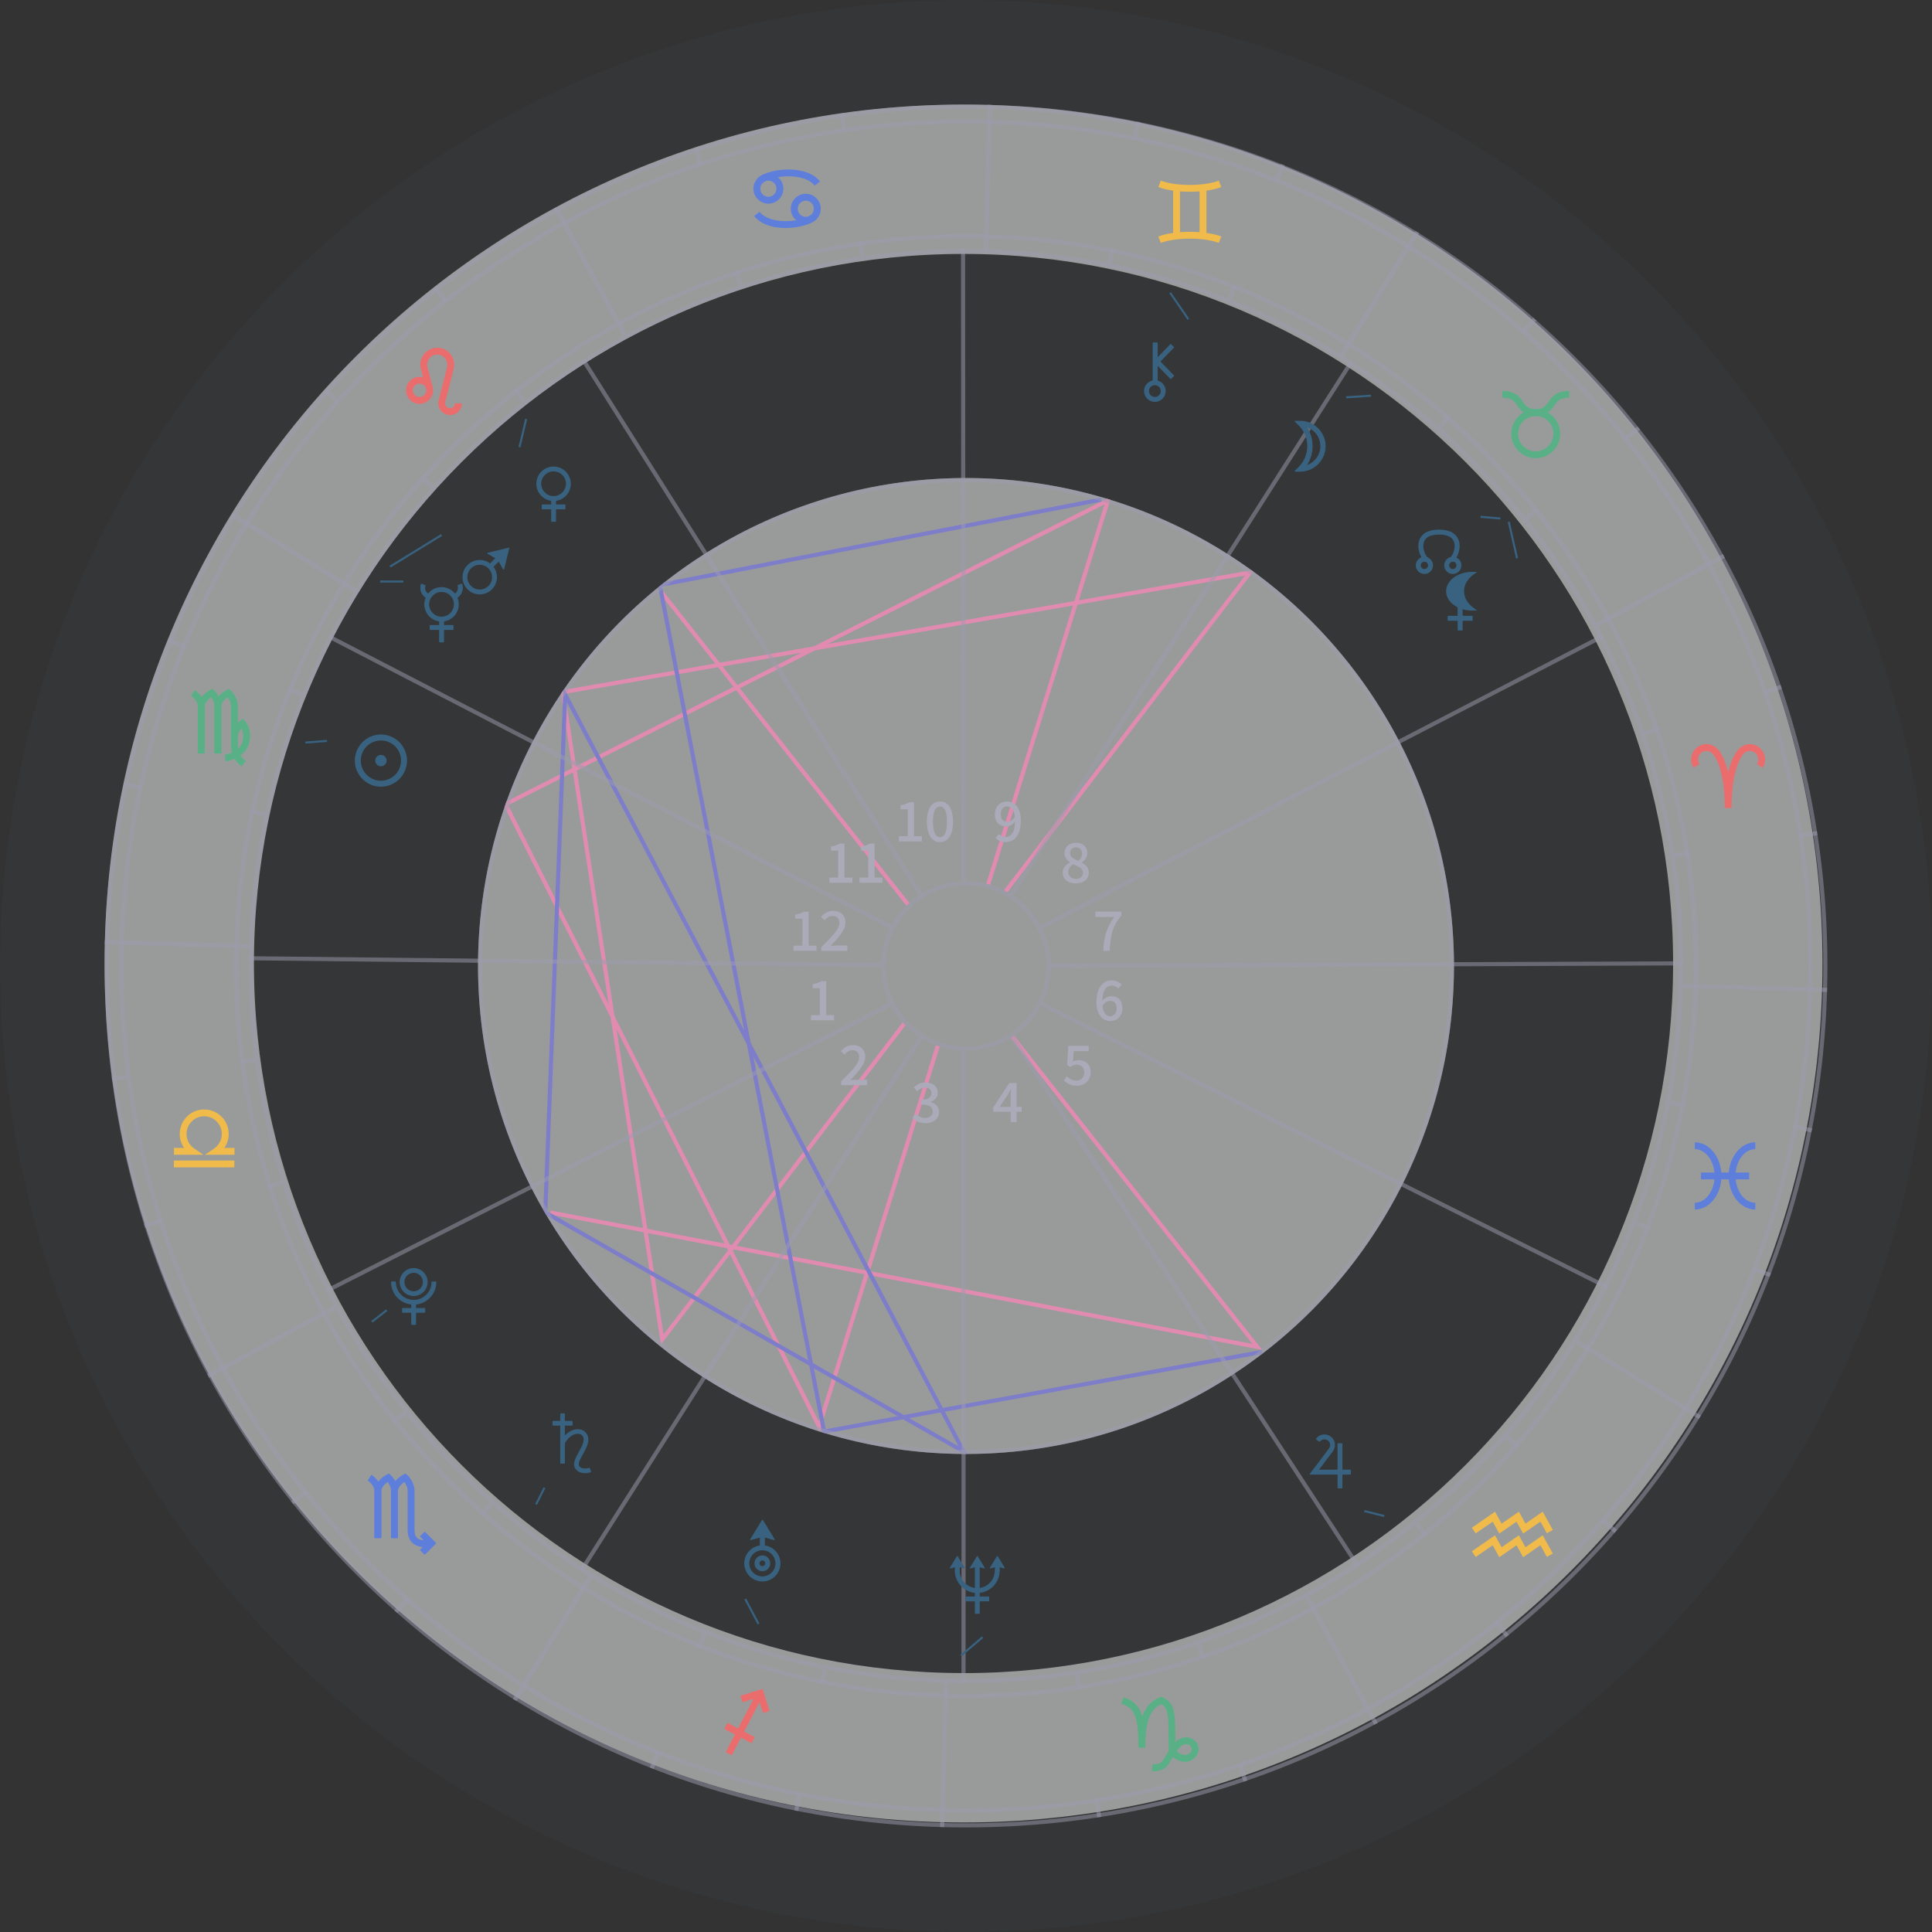 <?xml version="1.0" encoding="UTF-8"?>
<svg id="_レイヤー_2" data-name="レイヤー 2" xmlns="http://www.w3.org/2000/svg" xmlns:xlink="http://www.w3.org/1999/xlink" viewBox="0 0 468.5 468.5">
  <rect x="0" y="0" width="468.5" height="468.5" fill="#333333" stroke="none"/>
  <defs>
    <style>
      .cls-1 {
        fill: #fdffff;
      }

      .cls-1, .cls-2, .cls-3, .cls-4, .cls-5, .cls-6, .cls-7, .cls-8, .cls-9 {
        stroke-width: 0px;
      }

      .cls-10 {
        opacity: .5;
      }

      .cls-11 {
        clip-path: url(#clippath-2);
      }

      .cls-12 {
        stroke: #386280;
        stroke-width: .5px;
      }

      .cls-12, .cls-2, .cls-13, .cls-14, .cls-15 {
        fill: none;
      }

      .cls-12, .cls-13, .cls-14, .cls-15 {
        stroke-miterlimit: 10;
      }

      .cls-16 {
        opacity: .05;
      }

      .cls-17 {
        clip-path: url(#clippath-1);
      }

      .cls-18 {
        clip-path: url(#clippath-4);
      }

      .cls-3 {
        fill: #eb6c6c;
      }

      .cls-4 {
        fill: #5e7edb;
      }

      .cls-5 {
        fill: #f0bb4a;
      }

      .cls-13 {
        stroke: #7e7dc9;
      }

      .cls-19 {
        clip-path: url(#clippath);
      }

      .cls-20 {
        clip-path: url(#clippath-3);
      }

      .cls-14 {
        stroke: #9c9cad;
      }

      .cls-6 {
        fill: #aaaab9;
      }

      .cls-15 {
        stroke: #e08baf;
      }

      .cls-7 {
        fill: #5ab086;
      }

      .cls-8 {
        fill: #386280;
      }

      .cls-9 {
        fill: #9c9cad;
      }
    </style>
    <clipPath id="clippath">
      <path class="cls-2" d="m234.25,115.92c-65.35,0-118.33,52.98-118.33,118.33s52.98,118.33,118.33,118.33,118.33-52.98,118.33-118.33-52.98-118.33-118.33-118.33Zm0,138.86c-11.34,0-20.53-9.19-20.53-20.53s9.19-20.53,20.53-20.53,20.53,9.19,20.53,20.53-9.19,20.53-20.53,20.53Z"/>
    </clipPath>
    <clipPath id="clippath-1">
      <path class="cls-2" d="m234.25,25.36C118.88,25.36,25.36,118.88,25.36,234.25s93.52,208.89,208.89,208.89,208.89-93.52,208.89-208.89S349.62,25.36,234.25,25.36Zm0,382.77c-96.03,0-173.88-77.85-173.88-173.88S138.22,60.37,234.25,60.37s173.88,77.85,173.88,173.88-77.85,173.88-173.88,173.88Z"/>
    </clipPath>
    <clipPath id="clippath-2">
      <path class="cls-2" d="m231.31,60.4c-96.02,1.63-172.53,80.78-170.91,176.8,1.63,96.02,80.78,172.53,176.8,170.91,96.02-1.63,172.53-80.78,170.91-176.8-1.63-96.02-80.78-172.53-176.8-170.91Zm3.29,194.38c-11.34.19-20.68-8.84-20.87-20.18s8.84-20.68,20.18-20.87c11.34-.19,20.68,8.84,20.87,20.18.19,11.34-8.84,20.68-20.18,20.87Z"/>
    </clipPath>
    <clipPath id="clippath-3">
      <path class="cls-2" d="m231.24,56.74c-98.04,1.66-176.16,82.48-174.5,180.52,1.66,98.04,82.48,176.16,180.52,174.5,98.04-1.66,176.16-82.48,174.5-180.52-1.66-98.04-82.48-176.16-180.52-174.5Zm5.95,351.38c-96.02,1.63-175.19-74.9-176.81-170.92-1.63-96.02,74.9-175.19,170.92-176.81,96.02-1.63,175.19,74.9,176.81,170.92,1.63,96.02-74.9,175.19-170.92,176.81Z"/>
    </clipPath>
    <clipPath id="clippath-4">
      <path class="cls-2" d="m230.71,25.39C115.36,27.34,23.43,122.44,25.39,237.79c1.95,115.35,97.05,207.28,212.4,205.32,115.35-1.95,207.28-97.05,205.32-212.4-1.95-115.35-97.05-207.28-212.4-205.32Zm7,413.44c-112.98,1.91-206.13-88.13-208.04-201.11C27.76,124.73,117.8,31.59,230.78,29.67c112.98-1.91,206.13,88.13,208.04,201.11,1.91,112.98-88.13,206.13-201.11,208.04Z"/>
    </clipPath>
  </defs>
  <g id="design">
    <g>
      <g class="cls-16">
        <circle class="cls-8" cx="234.25" cy="234.25" r="234.25"/>
      </g>
      <g class="cls-10">
        <circle class="cls-1" cx="234.25" cy="234.25" r="118.33"/>
      </g>
      <g class="cls-19">
        <g>
          <polygon class="cls-15" points="303.08 138.86 160.59 324.81 136.44 167.84 303.08 138.86"/>
          <polygon class="cls-15" points="268.66 121.35 198.63 345.94 122.56 195.01 268.66 121.35"/>
          <polyline class="cls-15" points="159.99 143.09 304.89 326.62 133.43 294.02"/>
        </g>
        <g>
          <polyline class="cls-13" points="267.04 121.14 159.99 141.88 199.84 347.15 306.09 327.83"/>
          <polygon class="cls-13" points="137.05 168.44 132.22 294.02 233.65 351.98 137.05 168.44"/>
        </g>
      </g>
      <g class="cls-10">
        <path class="cls-1" d="m233.65,25.36C118.61,25.36,25.36,118.61,25.36,233.65s93.25,208.29,208.29,208.29,208.29-93.25,208.29-208.29S348.68,25.36,233.65,25.36Zm0,380.35c-95.03,0-172.07-77.04-172.07-172.07S138.62,61.58,233.65,61.58s172.07,77.04,172.07,172.07-77.04,172.07-172.07,172.07Z"/>
      </g>
      <g>
        <g class="cls-10">
          <path class="cls-9" d="m234.25,26.36c28.07,0,55.29,5.5,80.92,16.34,24.76,10.47,46.99,25.46,66.08,44.55,19.09,19.09,34.08,41.33,44.55,66.08,10.84,25.63,16.34,52.86,16.34,80.92s-5.5,55.29-16.34,80.92c-10.47,24.76-25.46,46.99-44.55,66.08-19.09,19.09-41.33,34.08-66.08,44.55-25.63,10.84-52.86,16.34-80.92,16.34s-55.29-5.5-80.92-16.34c-24.76-10.47-46.99-25.46-66.08-44.55-19.09-19.09-34.08-41.33-44.55-66.08-10.84-25.63-16.34-52.86-16.34-80.92s5.5-55.29,16.34-80.92c10.47-24.76,25.46-46.99,44.55-66.08,19.09-19.09,41.33-34.08,66.08-44.55,25.63-10.84,52.86-16.34,80.92-16.34m0-1C118.88,25.36,25.36,118.88,25.36,234.25s93.52,208.89,208.89,208.89,208.89-93.52,208.89-208.89S349.62,25.36,234.25,25.36h0Z"/>
        </g>
        <g class="cls-10">
          <path class="cls-9" d="m234.25,29.98c27.58,0,54.33,5.4,79.51,16.05,24.32,10.29,46.17,25.02,64.93,43.78,18.76,18.76,33.49,40.61,43.78,64.93,10.65,25.18,16.05,51.93,16.05,79.51s-5.4,54.33-16.05,79.51c-10.29,24.32-25.02,46.17-43.78,64.93-18.76,18.76-40.61,33.49-64.93,43.78-25.18,10.65-51.93,16.05-79.51,16.05s-54.33-5.4-79.51-16.05c-24.32-10.29-46.17-25.02-64.93-43.78-18.76-18.76-33.49-40.61-43.78-64.93-10.65-25.18-16.05-51.93-16.05-79.51s5.4-54.33,16.05-79.51c10.29-24.32,25.02-46.17,43.78-64.93,18.76-18.76,40.61-33.49,64.93-43.78,25.18-10.65,51.93-16.05,79.51-16.05m0-1C120.88,28.98,28.98,120.88,28.98,234.25s91.9,205.27,205.27,205.27,205.27-91.9,205.27-205.27S347.62,28.98,234.25,28.98h0Z"/>
        </g>
        <g class="cls-10">
          <path class="cls-9" d="m234.25,57.75c47.14,0,91.47,18.36,124.8,51.7,33.34,33.34,51.7,77.66,51.7,124.8s-18.36,91.47-51.7,124.8c-33.34,33.34-77.66,51.7-124.8,51.7s-91.47-18.36-124.8-51.7c-33.34-33.34-51.7-77.66-51.7-124.8s18.36-91.47,51.7-124.8c33.34-33.34,77.66-51.7,124.8-51.7m0-1c-98.03,0-177.5,79.47-177.5,177.5s79.47,177.5,177.5,177.5,177.5-79.47,177.5-177.5S332.28,56.75,234.25,56.75h0Z"/>
        </g>
        <g class="cls-10">
          <path class="cls-9" d="m234.25,61.37c46.18,0,89.59,17.98,122.24,50.63,32.65,32.65,50.63,76.07,50.63,122.24s-17.98,89.59-50.63,122.24c-32.65,32.65-76.07,50.63-122.24,50.63s-89.59-17.98-122.24-50.63c-32.65-32.65-50.63-76.07-50.63-122.24s17.98-89.59,50.63-122.24c32.65-32.65,76.07-50.63,122.24-50.63m0-1c-96.03,0-173.88,77.85-173.88,173.88s77.85,173.88,173.88,173.88,173.88-77.85,173.88-173.88S330.28,60.37,234.25,60.37h0Z"/>
        </g>
        <g class="cls-10">
          <path class="cls-9" d="m234.25,116.92c31.34,0,60.81,12.2,82.97,34.37,22.16,22.16,34.37,51.63,34.37,82.97s-12.2,60.81-34.37,82.97c-22.16,22.16-51.63,34.37-82.97,34.37s-60.81-12.2-82.97-34.37c-22.16-22.16-34.37-51.63-34.37-82.97s12.2-60.81,34.37-82.97c22.16-22.16,51.63-34.37,82.97-34.37m0-1c-65.35,0-118.33,52.98-118.33,118.33s52.98,118.33,118.33,118.33,118.33-52.98,118.33-118.33-52.98-118.33-118.33-118.33h0Z"/>
        </g>
        <g class="cls-10">
          <path class="cls-9" d="m234.25,214.72c10.77,0,19.53,8.76,19.53,19.53s-8.76,19.53-19.53,19.53-19.53-8.76-19.53-19.53,8.76-19.53,19.53-19.53m0-1c-11.34,0-20.53,9.19-20.53,20.53s9.19,20.53,20.53,20.53,20.53-9.19,20.53-20.53-9.19-20.53-20.53-20.53h0Z"/>
        </g>
        <g class="cls-10">
          <g class="cls-17">
            <g>
              <path class="cls-14" d="m234.25,234.25L131.96,45.17c34.77-18.81,68.72-26.91,108.24-25.81l-5.96,214.89Z"/>
              <path class="cls-14" d="m234.25,234.25L51.13,121.65c20.71-33.68,46.06-57.66,80.84-76.48l102.29,189.08Z"/>
              <path class="cls-14" d="m234.25,234.25l-214.89-5.96c1.1-39.52,11.06-72.97,31.77-106.65l183.12,112.6Z"/>
              <path class="cls-14" d="m234.25,234.25l-189.08,102.29c-18.81-34.77-26.91-68.72-25.81-108.24l214.89,5.96Z"/>
              <path class="cls-14" d="m234.25,234.25l-112.6,183.12c-33.68-20.71-57.66-46.06-76.48-80.84l189.08-102.29Z"/>
              <line class="cls-14" x1="121.65" y1="417.37" x2="234.25" y2="234.25"/>
              <line class="cls-14" x1="228.29" y1="449.14" x2="234.25" y2="234.25"/>
              <line class="cls-14" x1="336.54" y1="423.33" x2="234.25" y2="234.25"/>
              <line class="cls-14" x1="234.25" y1="234.25" x2="423.33" y2="131.96"/>
              <path class="cls-14" d="m234.25,234.25l112.6-183.12c33.68,20.71,57.66,46.06,76.48,80.84l-189.08,102.29Z"/>
              <line class="cls-14" x1="417.37" y1="346.85" x2="234.25" y2="234.25"/>
              <line class="cls-14" x1="234.25" y1="234.25" x2="449.14" y2="240.21"/>
              <path class="cls-14" d="m234.25,234.25l5.96-214.89c39.52,1.1,72.97,11.06,106.65,31.77l-112.6,183.12Z"/>
            </g>
          </g>
        </g>
        <g class="cls-10">
          <g class="cls-11">
            <g>
              <line class="cls-14" x1="43.3" y1="135.49" x2="234.25" y2="234.25"/>
              <line class="cls-14" x1="19.29" y1="231.93" x2="234.25" y2="234.25"/>
              <line class="cls-14" x1="42.6" y1="331.62" x2="234.25" y2="234.25"/>
              <line class="cls-14" x1="118.84" y1="415.61" x2="234.25" y2="234.25"/>
              <line class="cls-14" x1="233.65" y1="449.18" x2="233.66" y2="234.25"/>
              <line class="cls-14" x1="351.81" y1="414.23" x2="234.25" y2="234.25"/>
              <line class="cls-14" x1="234.25" y1="234.25" x2="425.14" y2="135.38"/>
              <line class="cls-14" x1="233.65" y1="234.25" x2="233.51" y2="19.32"/>
              <line class="cls-14" x1="234.25" y1="234.25" x2="349.86" y2="53.01"/>
              <line class="cls-14" x1="426.46" y1="330.53" x2="234.25" y2="234.25"/>
              <line class="cls-14" x1="234.25" y1="234.25" x2="449.22" y2="233.46"/>
              <line class="cls-14" x1="234.25" y1="234.25" x2="119.46" y2="52.49"/>
            </g>
          </g>
        </g>
        <g class="cls-10">
          <g class="cls-20">
            <g>
              <line class="cls-14" x1="234.25" y1="234.24" x2="203.26" y2="21.51"/>
              <line class="cls-14" x1="234.25" y1="234.24" x2="166.69" y2="30.16"/>
            </g>
            <g>
              <line class="cls-14" x1="234.24" y1="234.24" x2="101.79" y2="64.92"/>
              <line class="cls-14" x1="234.24" y1="234.24" x2="74.33" y2="90.57"/>
            </g>
            <g>
              <line class="cls-14" x1="234.24" y1="234.24" x2="35.23" y2="152.95"/>
              <line class="cls-14" x1="234.24" y1="234.25" x2="24.11" y2="188.85"/>
            </g>
            <g>
              <line class="cls-14" x1="234.24" y1="234.25" x2="21.12" y2="262.41"/>
              <line class="cls-14" x1="234.24" y1="234.25" x2="29.28" y2="299.1"/>
            </g>
            <g>
              <line class="cls-14" x1="234.24" y1="234.26" x2="66.09" y2="368.19"/>
              <line class="cls-14" x1="234.24" y1="234.26" x2="91.98" y2="395.43"/>
            </g>
            <g>
              <line class="cls-14" x1="234.25" y1="234.26" x2="155.85" y2="434.43"/>
              <line class="cls-14" x1="234.25" y1="234.26" x2="191.91" y2="445.03"/>
            </g>
            <g>
              <line class="cls-14" x1="234.25" y1="234.26" x2="267.5" y2="446.65"/>
              <line class="cls-14" x1="234.25" y1="234.26" x2="303.98" y2="437.62"/>
            </g>
            <g>
              <line class="cls-14" x1="234.26" y1="234.26" x2="369.36" y2="401.47"/>
              <line class="cls-14" x1="234.26" y1="234.26" x2="396.42" y2="375.39"/>
            </g>
            <g>
              <line class="cls-14" x1="234.26" y1="234.25" x2="434.93" y2="311.37"/>
              <line class="cls-14" x1="234.26" y1="234.25" x2="445.29" y2="275.24"/>
            </g>
            <g>
              <line class="cls-14" x1="234.26" y1="234.25" x2="446.66" y2="201.09"/>
              <line class="cls-14" x1="234.26" y1="234.25" x2="437.64" y2="164.6"/>
            </g>
            <g>
              <line class="cls-14" x1="234.26" y1="234.24" x2="402.15" y2="99.98"/>
              <line class="cls-14" x1="234.26" y1="234.24" x2="376.2" y2="72.79"/>
            </g>
            <g>
              <line class="cls-14" x1="234.25" y1="234.24" x2="313.3" y2="34.32"/>
              <line class="cls-14" x1="234.25" y1="234.24" x2="277.28" y2="23.61"/>
            </g>
          </g>
        </g>
        <g class="cls-10">
          <g class="cls-18">
            <g>
              <line class="cls-14" x1="234.25" y1="234.24" x2="203.26" y2="21.51"/>
              <line class="cls-14" x1="234.25" y1="234.24" x2="166.69" y2="30.16"/>
            </g>
            <g>
              <line class="cls-14" x1="234.24" y1="234.24" x2="101.79" y2="64.92"/>
              <line class="cls-14" x1="234.24" y1="234.24" x2="74.33" y2="90.57"/>
            </g>
            <g>
              <line class="cls-14" x1="234.24" y1="234.24" x2="35.23" y2="152.95"/>
              <line class="cls-14" x1="234.24" y1="234.25" x2="24.11" y2="188.85"/>
            </g>
            <g>
              <line class="cls-14" x1="234.24" y1="234.25" x2="21.12" y2="262.41"/>
              <line class="cls-14" x1="234.24" y1="234.25" x2="29.28" y2="299.1"/>
            </g>
            <g>
              <line class="cls-14" x1="234.24" y1="234.26" x2="66.09" y2="368.19"/>
              <line class="cls-14" x1="234.24" y1="234.26" x2="91.98" y2="395.43"/>
            </g>
            <g>
              <line class="cls-14" x1="234.25" y1="234.26" x2="155.85" y2="434.43"/>
              <line class="cls-14" x1="234.25" y1="234.26" x2="191.91" y2="445.03"/>
            </g>
            <g>
              <line class="cls-14" x1="234.25" y1="234.26" x2="267.5" y2="446.65"/>
              <line class="cls-14" x1="234.25" y1="234.26" x2="303.98" y2="437.62"/>
            </g>
            <g>
              <line class="cls-14" x1="234.26" y1="234.26" x2="369.36" y2="401.47"/>
              <line class="cls-14" x1="234.26" y1="234.26" x2="396.42" y2="375.39"/>
            </g>
            <g>
              <line class="cls-14" x1="234.26" y1="234.25" x2="434.93" y2="311.37"/>
              <line class="cls-14" x1="234.26" y1="234.25" x2="445.29" y2="275.24"/>
            </g>
            <g>
              <line class="cls-14" x1="234.26" y1="234.25" x2="446.66" y2="201.09"/>
              <line class="cls-14" x1="234.26" y1="234.25" x2="437.64" y2="164.6"/>
            </g>
            <g>
              <line class="cls-14" x1="234.26" y1="234.24" x2="402.15" y2="99.98"/>
              <line class="cls-14" x1="234.26" y1="234.24" x2="376.2" y2="72.79"/>
            </g>
            <g>
              <line class="cls-14" x1="234.25" y1="234.24" x2="313.3" y2="34.32"/>
              <line class="cls-14" x1="234.25" y1="234.24" x2="277.28" y2="23.61"/>
            </g>
          </g>
        </g>
      </g>
      <g>
        <path class="cls-6" d="m196.68,246.16h2.14v-6.53h-1.75v-.97c.92-.16,1.57-.4,2.12-.74h1.15v8.24h1.91v1.26h-5.58v-1.26Z"/>
        <path class="cls-6" d="m203.97,262.23c2.72-2.67,4.37-4.37,4.37-5.85,0-1.04-.56-1.73-1.66-1.73-.77,0-1.41.49-1.92,1.09l-.86-.85c.84-.9,1.7-1.46,2.97-1.46,1.79,0,2.95,1.14,2.95,2.87s-1.58,3.49-3.61,5.62c.49-.05,1.11-.09,1.59-.09h2.48v1.3h-6.3v-.89Z"/>
        <path class="cls-6" d="m221.27,271.01l.74-.98c.57.58,1.3,1.08,2.31,1.08,1.1,0,1.86-.6,1.86-1.55,0-1.05-.69-1.73-2.89-1.73v-1.13c1.92,0,2.56-.7,2.56-1.62,0-.85-.57-1.37-1.5-1.37-.76,0-1.39.37-1.95.93l-.8-.96c.77-.7,1.67-1.19,2.8-1.19,1.75,0,2.99.9,2.99,2.47,0,1.1-.65,1.83-1.69,2.22v.07c1.13.28,2.02,1.1,2.02,2.39,0,1.71-1.47,2.72-3.27,2.72-1.54,0-2.54-.61-3.19-1.34Z"/>
        <path class="cls-6" d="m245.09,269.6h-4.24v-1.02l3.89-5.96h1.78v5.8h1.23v1.18h-1.23v2.52h-1.43v-2.52Zm0-1.18v-2.4c0-.53.04-1.38.07-1.91h-.05c-.24.48-.5.93-.78,1.42l-1.92,2.89h2.7Z"/>
        <path class="cls-6" d="m257.99,261.99l.73-1c.56.56,1.26,1.05,2.28,1.05,1.1,0,1.94-.74,1.94-1.95s-.74-1.91-1.86-1.91c-.62,0-1,.19-1.57.56l-.74-.48.29-4.65h4.95v1.29h-3.62l-.22,2.51c.42-.21.81-.33,1.34-.33,1.63,0,2.97.92,2.97,2.96s-1.58,3.25-3.29,3.25c-1.54,0-2.51-.62-3.2-1.3Z"/>
        <path class="cls-6" d="m265.89,242.99c0-3.74,1.75-5.26,3.69-5.26,1.09,0,1.88.46,2.44,1.05l-.84.93c-.36-.42-.96-.72-1.54-.72-1.24,0-2.27.93-2.34,3.72.57-.7,1.42-1.14,2.12-1.14,1.63,0,2.75.97,2.75,2.93s-1.33,3.09-2.92,3.09c-1.86,0-3.37-1.47-3.37-4.61Zm1.46.85c.16,1.77.86,2.59,1.9,2.59.85,0,1.53-.72,1.53-1.92s-.58-1.82-1.62-1.82c-.54,0-1.22.31-1.81,1.15Z"/>
        <path class="cls-6" d="m270.21,222.35h-4.59v-1.29h6.29v.93c-2.24,2.8-2.65,4.87-2.81,8.58h-1.57c.17-3.45.84-5.64,2.68-8.22Z"/>
        <path class="cls-6" d="m257.69,211.63c0-1.21.85-2.02,1.75-2.5v-.05c-.73-.52-1.31-1.22-1.31-2.22,0-1.51,1.19-2.5,2.79-2.5,1.7,0,2.76,1.05,2.76,2.55,0,.98-.69,1.79-1.29,2.23v.07c.86.5,1.65,1.18,1.65,2.46,0,1.45-1.27,2.56-3.16,2.56s-3.19-1.09-3.19-2.6Zm4.9,0c0-1.13-1.07-1.51-2.4-2.06-.66.46-1.14,1.12-1.14,1.91,0,.97.81,1.65,1.86,1.65s1.69-.58,1.69-1.5Zm-.2-4.62c0-.88-.54-1.54-1.5-1.54-.8,0-1.39.53-1.39,1.39,0,1.02.93,1.47,2.02,1.9.57-.53.88-1.12.88-1.75Z"/>
        <path class="cls-6" d="m241.42,203.18l.84-.94c.36.44.96.73,1.53.73,1.25,0,2.3-.96,2.36-3.74-.57.73-1.42,1.15-2.14,1.15-1.65,0-2.75-.97-2.75-2.93s1.33-3.09,2.91-3.09c1.87,0,3.38,1.47,3.38,4.62,0,3.74-1.77,5.24-3.69,5.24-1.1,0-1.9-.45-2.44-1.04Zm2.85-3.9c.58,0,1.29-.35,1.83-1.18-.17-1.75-.89-2.56-1.92-2.56-.84,0-1.5.7-1.5,1.91s.56,1.83,1.59,1.83Z"/>
        <g>
          <path class="cls-6" d="m217.99,202.78h2.14v-6.53h-1.75v-.97c.92-.16,1.57-.4,2.12-.74h1.15v8.24h1.91v1.26h-5.58v-1.26Z"/>
          <path class="cls-6" d="m224.78,199.25c0-3.2,1.22-4.9,3.16-4.9s3.16,1.71,3.16,4.9-1.21,4.96-3.16,4.96-3.16-1.77-3.16-4.96Zm4.86,0c0-2.73-.7-3.69-1.7-3.69s-1.7.96-1.7,3.69.7,3.76,1.7,3.76,1.7-1.02,1.7-3.76Z"/>
        </g>
        <g>
          <path class="cls-6" d="m201.12,212.8h2.14v-6.53h-1.75v-.97c.92-.16,1.57-.4,2.12-.74h1.15v8.24h1.91v1.26h-5.58v-1.26Z"/>
          <path class="cls-6" d="m208.42,212.8h2.14v-6.53h-1.75v-.97c.92-.16,1.57-.4,2.12-.74h1.15v8.24h1.91v1.26h-5.58v-1.26Z"/>
        </g>
        <g>
          <path class="cls-6" d="m192.43,229.31h2.14v-6.53h-1.75v-.97c.92-.16,1.57-.4,2.12-.74h1.16v8.24h1.91v1.26h-5.58v-1.26Z"/>
          <path class="cls-6" d="m199.17,229.68c2.72-2.67,4.37-4.37,4.37-5.85,0-1.04-.56-1.73-1.66-1.73-.77,0-1.41.49-1.92,1.09l-.86-.85c.84-.9,1.7-1.46,2.97-1.46,1.79,0,2.95,1.14,2.95,2.87s-1.58,3.49-3.61,5.62c.49-.05,1.12-.09,1.59-.09h2.48v1.3h-6.31v-.89Z"/>
        </g>
      </g>
      <g>
        <g>
          <path class="cls-7" d="m372.41,111.11c-3.28,0-5.94-2.66-5.94-5.94s2.66-5.94,5.94-5.94,5.94,2.66,5.94,5.94-2.66,5.94-5.94,5.94Zm0-10.22c-2.36,0-4.28,1.92-4.28,4.28s1.92,4.28,4.28,4.28,4.28-1.92,4.28-4.28-1.92-4.28-4.28-4.28Z"/>
          <path class="cls-7" d="m372.41,100.89c-1.97,0-3.53-.93-4.63-2.75-.73-1.2-1.74-1.69-3.48-1.69v-1.66c1.46,0,3.55.26,4.9,2.5.8,1.33,1.82,1.95,3.21,1.95s2.41-.62,3.21-1.95c1.35-2.24,3.45-2.5,4.9-2.5v1.66c-1.75,0-2.76.49-3.48,1.69-1.1,1.82-2.66,2.75-4.63,2.75Z"/>
        </g>
        <g>
          <path class="cls-7" d="m49.63,182.69h-1.66v-11.43c0-1.43-1.62-2.53-1.64-2.54l.91-1.39c.1.06,2.39,1.59,2.39,3.93v11.43Z"/>
          <path class="cls-7" d="m53.66,182.69h-1.66v-11.43c0-.93-.45-1.71-.8-2.17-.68.47-1.56,1.29-1.56,2.17v11.43h-1.66v-11.43c0-2.39,2.88-3.91,3-3.98l.51-.26.43.38c.07.06,1.75,1.59,1.75,3.86v11.43Z"/>
          <path class="cls-7" d="m54.71,184.66l-.22-1.65s3.91-.58,4.4-3.54c.22-1.35-.02-2.28-.28-2.84-.43.46-.93,1.17-.93,1.99h-1.66c0-2.33,2.19-3.86,2.28-3.92l.55-.38.49.46c.07.07,1.73,1.68,1.18,4.96-.69,4.17-5.61,4.88-5.81,4.91Z"/>
          <path class="cls-7" d="m58.62,185.85c-1.75-1.28-2.61-2.94-2.61-5.07v-9.51c0-.93-.45-1.71-.8-2.17-.68.47-1.56,1.29-1.56,2.17v11.43h-1.66v-11.43c0-2.39,2.88-3.91,3-3.98l.51-.26.43.38c.07.06,1.75,1.59,1.75,3.86v9.51c0,1.61.59,2.76,1.92,3.73l-.98,1.34Z"/>
        </g>
        <g>
          <path class="cls-7" d="m277.74,423.78h-1.66c0-8.31-1.27-9.62-4.16-10.64l.55-1.57c4.13,1.46,5.26,4.08,5.26,12.21Z"/>
          <path class="cls-7" d="m285.04,423.78h-1.66v-.55c0-7.4-.05-9-1.8-9.96-2.13,1.05-3.84,2.82-3.84,10.5h-1.66c0-8.22,1.89-10.69,5.16-12.18l.34-.16.34.16c3.11,1.42,3.11,3.58,3.11,11.63v.55Z"/>
          <path class="cls-7" d="m279.75,429.5c-.26,0-.44-.02-.47-.02l.18-1.65s1.79.15,2.4-.8l.03-.05c.3-.42.62-.94.96-1.5.2-.33.41-.68.62-1.02-.06-.23-.09-.46-.09-.69h.55c.89-1.27,1.94-2.34,3.36-2.47,1.54-.15,2.99.86,3.31,2.29.18.8-.05,1.66-.61,2.36-.63.79-1.62,1.28-2.58,1.28-1.13,0-2.21-.47-2.96-1.19-.06.1-.12.2-.18.3-.35.58-.68,1.13-1.02,1.6-.89,1.39-2.66,1.57-3.5,1.57Zm5.63-4.9c.43.53,1.2.97,2.03.97.46,0,.96-.26,1.28-.65.14-.18.37-.54.28-.96-.14-.62-.82-1.06-1.53-1-.75.07-1.43.76-2.07,1.65Z"/>
        </g>
      </g>
      <g>
        <g>
          <path class="cls-4" d="m186.33,49.39c-2,0-3.63-1.63-3.63-3.63s1.63-3.63,3.63-3.63,3.63,1.63,3.63,3.63-1.63,3.63-3.63,3.63Zm0-5.59c-1.08,0-1.96.88-1.96,1.96s.88,1.96,1.96,1.96,1.96-.88,1.96-1.96-.88-1.96-1.96-1.96Z"/>
          <path class="cls-4" d="m197.54,45.02c-1.37-1.78-4.12-2.17-5.64-2.25-3.13-.15-6.14.72-7,1.64l-1.21-1.13c1.31-1.4,4.88-2.33,8.29-2.16,3.12.15,5.56,1.18,6.87,2.9l-1.32,1.01Z"/>
          <g>
            <path class="cls-4" d="m195.4,54.25c-2,0-3.63-1.63-3.63-3.63s1.63-3.63,3.63-3.63,3.63,1.63,3.63,3.63-1.63,3.63-3.63,3.63Zm0-5.59c-1.08,0-1.96.88-1.96,1.96s.88,1.96,1.96,1.96,1.96-.88,1.96-1.96-.88-1.96-1.96-1.96Z"/>
            <path class="cls-4" d="m190.55,55.29c-.27,0-.53,0-.8-.02-3.12-.15-5.56-1.18-6.87-2.9l1.32-1.01c1.37,1.78,4.12,2.17,5.64,2.25,3.13.15,6.14-.72,7-1.64l1.21,1.13c-1.21,1.29-4.33,2.18-7.49,2.18Z"/>
          </g>
        </g>
        <g>
          <g>
            <path class="cls-4" d="m92.46,372.98h-1.66v-11.43c0-1.44-1.62-2.54-1.64-2.55l.91-1.39c.1.06,2.39,1.59,2.39,3.93v11.43Z"/>
            <path class="cls-4" d="m96.48,372.98h-1.66v-11.43c0-.93-.45-1.71-.8-2.17-.68.47-1.56,1.29-1.56,2.17v11.43h-1.66v-11.43c0-2.39,2.88-3.91,3-3.98l.51-.26.43.38c.07.06,1.75,1.59,1.75,3.86v11.43Z"/>
            <path class="cls-4" d="m103.14,375.18c-1.27,0-2.28-.31-3.01-.93-.85-.72-1.28-1.79-1.28-3.19v-9.51c0-.93-.45-1.71-.8-2.17-.68.47-1.56,1.29-1.56,2.17v11.43h-1.66v-11.43c0-2.39,2.88-3.91,3-3.98l.51-.26.43.38c.07.06,1.75,1.59,1.75,3.86v9.51c0,.89.23,1.53.69,1.92.62.53,1.76.67,3.3.41l.27,1.64c-.59.1-1.13.15-1.64.15Z"/>
          </g>
          <polygon class="cls-4" points="102.99 377.04 101.82 375.86 103.46 374.22 101.82 372.57 102.99 371.4 105.81 374.22 102.99 377.04"/>
        </g>
        <g>
          <path class="cls-4" d="m410.98,293.32v-1.66c2.65,0,4.8-2.92,4.8-6.5s-2.15-6.5-4.8-6.5v-1.66c3.56,0,6.46,3.66,6.46,8.16s-2.9,8.16-6.46,8.16Z"/>
          <path class="cls-4" d="m425.65,293.32c-3.56,0-6.46-3.66-6.46-8.16s2.9-8.16,6.46-8.16v1.66c-2.65,0-4.8,2.92-4.8,6.5s2.15,6.5,4.8,6.5v1.66Z"/>
          <rect class="cls-4" x="412.47" y="284.33" width="11.68" height="1.66"/>
        </g>
      </g>
      <g>
        <g>
          <rect class="cls-5" x="284.48" y="45.13" width="1.66" height="12.45"/>
          <rect class="cls-5" x="290.89" y="45.13" width="1.66" height="12.45"/>
          <path class="cls-5" d="m288.52,46.5c-2.96,0-5.74-.42-7.63-1.14l.6-1.55c1.71.66,4.27,1.03,7.03,1.03s5.33-.38,7.03-1.03l.6,1.55c-1.89.73-4.67,1.14-7.63,1.14Z"/>
          <path class="cls-5" d="m295.55,58.9c-1.71-.66-4.27-1.03-7.03-1.03s-5.33.38-7.03,1.03l-.6-1.55c1.89-.73,4.67-1.14,7.63-1.14s5.74.42,7.63,1.14l-.6,1.55Z"/>
        </g>
        <g>
          <polygon class="cls-5" points="369.36 371.88 367.75 368.99 363.57 371.88 361.97 368.99 357.86 371.83 356.91 370.47 362.53 366.58 364.14 369.47 368.32 366.58 369.92 369.47 374.1 366.58 376.55 371 375.1 371.81 373.54 368.99 369.36 371.88"/>
          <polygon class="cls-5" points="369.36 377.61 367.75 374.71 363.57 377.61 361.97 374.71 357.86 377.56 356.91 376.19 362.53 372.31 364.14 375.2 368.32 372.31 369.92 375.2 374.1 372.31 376.55 376.73 375.1 377.53 373.54 374.71 369.36 377.61"/>
        </g>
        <g>
          <path class="cls-5" d="m56.84,280.03h-7.14l2.22-1.52c1.17-.8,1.87-2.12,1.87-3.54,0-2.36-1.92-4.28-4.28-4.28s-4.28,1.92-4.28,4.28c0,1.42.7,2.74,1.87,3.54l2.22,1.52h-7.14v-1.66h2.46c-.68-.98-1.06-2.16-1.06-3.39,0-3.28,2.66-5.94,5.94-5.94s5.94,2.66,5.94,5.94c0,1.23-.38,2.41-1.06,3.39h2.46v1.66Z"/>
          <rect class="cls-5" x="42.17" y="281.42" width="14.66" height="1.66"/>
        </g>
      </g>
      <g>
        <path class="cls-3" d="m419.9,195.93h-1.66c0-8.02-1.67-11.49-2.67-12.85-.75-1.01-1.9-1.27-2.87-.64-.95.62-1.22,1.89-.6,2.84l-1.39.91c-1.12-1.72-.63-4.02,1.09-5.14,1.7-1.11,3.85-.67,5.11,1.05.74,1.01,1.57,2.64,2.16,5.21.59-2.58,1.42-4.2,2.16-5.21,1.26-1.71,3.41-2.15,5.11-1.05,1.72,1.12,2.2,3.42,1.09,5.14l-1.39-.91c.62-.95.35-2.22-.6-2.84-.97-.63-2.12-.37-2.87.64-1,1.36-2.67,4.83-2.67,12.85Z"/>
        <g>
          <path class="cls-3" d="m101.74,97.94c-1.81,0-3.28-1.47-3.28-3.28s1.47-3.28,3.28-3.28,3.28,1.47,3.28,3.28-1.47,3.28-3.28,3.28Zm0-4.91c-.9,0-1.62.73-1.62,1.62s.73,1.62,1.62,1.62,1.62-.73,1.62-1.62-.73-1.62-1.62-1.62Z"/>
          <path class="cls-3" d="m109.13,100.65c-1.57,0-2.85-1.28-2.85-2.85,0-.09,0-.17.01-.26.02-.23.07-.46.15-.68.14-.53,1.81-7.18,1.95-7.74l.03-.2c.04-.18.05-.34.05-.5,0-1.35-1.09-2.44-2.44-2.44s-2.44,1.09-2.44,2.44c0,.2.02.4.07.59h-.04c.15.44.34,1.16.66,2.37l.62,2.38-1.61.42s-.74-2.85-1.08-4.14c0,0-.16-.63-.16-.63-.08-.32-.12-.65-.12-.99,0-2.26,1.84-4.1,4.1-4.1s4.1,1.84,4.1,4.1c0,.26-.03.53-.07.78l-.05.29-.98,3.91c-.62,2.47-.88,3.5-1.05,3.98l.04.02c-.04.1-.06.2-.07.3,0,.04,0,.07,0,.11,0,.65.53,1.19,1.19,1.19s1.19-.53,1.19-1.19h1.66c0,1.57-1.28,2.85-2.85,2.85Z"/>
        </g>
        <g>
          <rect class="cls-3" x="172.27" y="417.08" width="16.55" height="1.66" transform="translate(-273.45 384.17) rotate(-62.38)"/>
          <polygon class="cls-3" points="185.02 415.4 183.83 411.62 180.05 412.8 179.56 411.22 184.92 409.54 186.6 414.91 185.02 415.4"/>
          <rect class="cls-3" x="178.5" y="416.5" width="1.66" height="7.46" transform="translate(-276.15 384.33) rotate(-62.38)"/>
        </g>
      </g>
      <g>
        <g>
          <path class="cls-8" d="m92.37,190.77c-3.49,0-6.33-2.84-6.33-6.33s2.84-6.33,6.33-6.33,6.33,2.84,6.33,6.33-2.84,6.33-6.33,6.33Zm0-11.21c-2.69,0-4.88,2.19-4.88,4.88s2.19,4.88,4.88,4.88,4.88-2.19,4.88-4.88-2.19-4.88-4.88-4.88Z"/>
          <circle class="cls-8" cx="92.37" cy="184.44" r="1.38"/>
        </g>
        <g>
          <path class="cls-8" d="m314.09,114.23l.9-.89c1.39-1.37,2.15-3.2,2.15-5.15s-.76-3.78-2.15-5.15l-.9-.89h1.27c3.29.04,5.97,2.74,5.97,6.04s-2.68,6-5.97,6.03h-1.27Zm2.53-10.86c1.01,1.4,1.55,3.07,1.55,4.82s-.54,3.43-1.55,4.82c2.12-.58,3.68-2.53,3.68-4.82s-1.57-4.24-3.68-4.82Z"/>
          <path class="cls-8" d="m314.09,114.36c-.05,0-.1-.03-.12-.08-.02-.05,0-.1.03-.14l.9-.89c1.36-1.35,2.11-3.14,2.11-5.05s-.75-3.71-2.11-5.05l-.9-.89s-.05-.09-.03-.14c.02-.05.07-.08.12-.08h1.27c3.36.04,6.1,2.8,6.1,6.17s-2.74,6.13-6.1,6.16h-1.27s0,.01,0,.01Zm.32-12.07l.68.67c1.41,1.39,2.19,3.25,2.19,5.24s-.78,3.84-2.19,5.24l-.67.67h.95c3.22-.04,5.85-2.68,5.85-5.9s-2.62-5.87-5.85-5.9h-.95Zm2.21,10.86s-.08-.02-.11-.06c-.03-.05-.03-.11,0-.15,1-1.38,1.53-3.02,1.53-4.75s-.53-3.36-1.53-4.75c-.03-.04-.03-.1,0-.15.03-.04.09-.06.14-.05,2.23.61,3.78,2.64,3.78,4.95s-1.55,4.34-3.78,4.95c-.01,0-.02,0-.03,0Zm.32-9.54c.89,1.36,1.36,2.94,1.36,4.58s-.47,3.23-1.36,4.59c1.92-.69,3.24-2.52,3.24-4.59s-1.31-3.9-3.24-4.58Z"/>
        </g>
        <g>
          <g>
            <path class="cls-8" d="m134.24,121.36c-2.23,0-4.05-1.82-4.05-4.05s1.82-4.05,4.05-4.05,4.05,1.82,4.05,4.05-1.82,4.05-4.05,4.05Zm0-7.17c-1.72,0-3.12,1.4-3.12,3.12s1.4,3.12,3.12,3.12,3.12-1.4,3.12-3.12-1.4-3.12-3.12-3.12Z"/>
            <path class="cls-8" d="m134.24,121.49c-2.3,0-4.18-1.87-4.18-4.18s1.87-4.18,4.18-4.18,4.18,1.87,4.18,4.18-1.87,4.18-4.18,4.18Zm0-8.1c-2.16,0-3.92,1.76-3.92,3.92s1.76,3.92,3.92,3.92,3.92-1.76,3.92-3.92-1.76-3.92-3.92-3.92Zm0,7.17c-1.79,0-3.25-1.46-3.25-3.25s1.46-3.25,3.25-3.25,3.25,1.46,3.25,3.25-1.46,3.25-3.25,3.25Zm0-6.25c-1.65,0-3,1.34-3,2.99s1.34,3,3,3,3-1.34,3-3-1.34-2.99-3-2.99Z"/>
          </g>
          <g>
            <rect class="cls-8" x="133.78" y="120.9" width=".92" height="5.5"/>
            <path class="cls-8" d="m134.71,126.53h-.92c-.07,0-.13-.06-.13-.13v-5.5c0-.07.06-.13.13-.13h.92c.07,0,.13.06.13.13v5.5c0,.07-.06.13-.13.13Zm-.8-.26h.67v-5.24h-.67v5.24Z"/>
          </g>
          <g>
            <rect class="cls-8" x="131.49" y="122.46" width="5.5" height=".92"/>
            <path class="cls-8" d="m136.99,123.51h-5.5c-.07,0-.13-.06-.13-.13v-.92c0-.07.06-.13.13-.13h5.5c.07,0,.13.06.13.13v.92c0,.07-.06.13-.13.13Zm-5.37-.26h5.25v-.66h-5.25v.66Z"/>
          </g>
        </g>
        <g>
          <g>
            <path class="cls-8" d="m107.07,150.6c-2.23,0-4.05-1.82-4.05-4.05s1.82-4.05,4.05-4.05,4.05,1.82,4.05,4.05-1.82,4.05-4.05,4.05Zm0-7.17c-1.72,0-3.12,1.4-3.12,3.12s1.4,3.12,3.12,3.12,3.12-1.4,3.12-3.12-1.4-3.12-3.12-3.12Z"/>
            <path class="cls-8" d="m107.07,150.73c-2.3,0-4.18-1.87-4.18-4.18s1.87-4.18,4.18-4.18,4.18,1.87,4.18,4.18-1.87,4.18-4.18,4.18Zm0-8.1c-2.16,0-3.92,1.76-3.92,3.92s1.76,3.92,3.92,3.92,3.92-1.76,3.92-3.92-1.76-3.92-3.92-3.92Zm0,7.17c-1.79,0-3.25-1.46-3.25-3.25s1.46-3.25,3.25-3.25,3.25,1.46,3.25,3.25-1.46,3.25-3.25,3.25Zm0-6.25c-1.65,0-3,1.34-3,2.99s1.34,3,3,3,3-1.34,3-3-1.34-2.99-3-2.99Z"/>
          </g>
          <g>
            <path class="cls-8" d="m103.87,145.12c-.68-.24-1.24-.72-1.55-1.38-.32-.65-.36-1.39-.13-2.07l.87.3c-.32.93.18,1.95,1.11,2.27l-.3.87Z"/>
            <path class="cls-8" d="m103.87,145.25s-.03,0-.04,0c-.72-.25-1.3-.76-1.63-1.44-.33-.68-.38-1.45-.13-2.17.02-.07.1-.1.16-.08l.87.3s.06.03.07.07c.02.03.02.07,0,.1-.14.42-.12.87.08,1.27s.53.7.95.84c.03.01.06.03.07.07.02.03.02.07,0,.1l-.3.87c-.02.05-.07.09-.12.09Zm-1.6-3.41c-.18.62-.12,1.27.16,1.85.28.58.76,1.03,1.36,1.26l.22-.63c-.43-.18-.77-.5-.98-.93-.21-.42-.25-.89-.13-1.34l-.63-.22Z"/>
          </g>
          <g>
            <path class="cls-8" d="m110.28,145.12l-.3-.87c.93-.32,1.43-1.34,1.11-2.27l.87-.3c.24.68.19,1.42-.13,2.07-.32.65-.87,1.14-1.55,1.38Z"/>
            <path class="cls-8" d="m110.28,145.25c-.05,0-.1-.03-.12-.09l-.3-.87s0-.07,0-.1c.02-.03.04-.05.07-.07.42-.14.76-.44.95-.84s.22-.85.08-1.27c-.02-.07.01-.14.08-.16l.87-.3s.07,0,.1,0c.03.02.05.04.07.07.25.72.2,1.49-.13,2.17-.33.68-.91,1.19-1.63,1.44-.01,0-.03,0-.04,0Zm-.14-.93l.22.63c.6-.24,1.08-.68,1.36-1.26.28-.58.34-1.23.16-1.85l-.63.22c.12.45.08.92-.13,1.34-.21.42-.55.75-.98.93Z"/>
          </g>
          <g>
            <rect class="cls-8" x="106.61" y="150.14" width=".92" height="5.5"/>
            <path class="cls-8" d="m107.54,155.77h-.92c-.07,0-.13-.06-.13-.13v-5.5c0-.07.06-.13.13-.13h.92c.07,0,.13.06.13.13v5.5c0,.07-.06.13-.13.13Zm-.8-.26h.67v-5.24h-.67v5.24Z"/>
          </g>
          <g>
            <rect class="cls-8" x="104.32" y="151.7" width="5.5" height=".92"/>
            <path class="cls-8" d="m109.83,152.75h-5.5c-.07,0-.13-.06-.13-.13v-.92c0-.07.06-.13.13-.13h5.5c.07,0,.13.06.13.13v.92c0,.07-.06.13-.13.13Zm-5.37-.26h5.25v-.67h-5.25v.67Z"/>
          </g>
        </g>
        <g>
          <g>
            <g>
              <path class="cls-8" d="m116.33,144.01c-1.04,0-2.07-.39-2.86-1.18-1.58-1.58-1.58-4.15,0-5.73,1.58-1.58,4.15-1.58,5.73,0,1.58,1.58,1.58,4.15,0,5.73-.79.79-1.83,1.18-2.86,1.18Zm-2.21-6.26c-1.22,1.22-1.22,3.2,0,4.42,1.22,1.22,3.2,1.22,4.42,0,1.22-1.22,1.22-3.2,0-4.42s-3.2-1.22-4.42,0h0Z"/>
              <path class="cls-8" d="m116.33,144.14c-1.12,0-2.17-.43-2.95-1.22-1.63-1.63-1.63-4.28,0-5.91,1.63-1.63,4.28-1.63,5.91,0,1.63,1.63,1.63,4.28,0,5.91-.79.79-1.84,1.22-2.95,1.22Zm0-8.1c-1,0-2.01.38-2.77,1.15-1.53,1.53-1.53,4.02,0,5.54.74.74,1.72,1.15,2.77,1.15s2.03-.41,2.77-1.15c1.53-1.53,1.53-4.02,0-5.54-.76-.76-1.77-1.15-2.77-1.15Zm0,7.17c-.83,0-1.67-.32-2.3-.95-.61-.61-.95-1.43-.95-2.3s.34-1.69.95-2.3h0c.61-.61,1.43-.95,2.3-.95h0c.87,0,1.69.34,2.3.95,1.27,1.27,1.27,3.33,0,4.6-.63.63-1.47.95-2.3.95Zm0-6.25c-.8,0-1.55.31-2.12.88h0c-.56.56-.88,1.32-.88,2.12s.31,1.55.88,2.12c1.17,1.17,3.07,1.17,4.24,0,1.17-1.17,1.17-3.07,0-4.24-.57-.57-1.32-.88-2.12-.88h0Zm-2.21.79h0,0Z"/>
            </g>
            <g>
              <rect class="cls-8" x="118.06" y="135.02" width="5.5" height=".92" transform="translate(-60.41 125.05) rotate(-44.98)"/>
              <path class="cls-8" d="m119.19,137.88h0s-.07-.01-.09-.04l-.65-.65c-.05-.05-.05-.13,0-.18l3.89-3.89s.06-.04.09-.04h0s.07.01.09.04l.65.65c.05.05.05.13,0,.18l-3.89,3.89s-.06.04-.09.04Zm-.47-.78l.47.47,3.71-3.71-.47-.47-3.71,3.71Z"/>
            </g>
          </g>
          <g>
            <polygon class="cls-8" points="122.12 138.02 120.72 135.57 118.27 134.18 123.35 132.94 122.12 138.02"/>
            <path class="cls-8" d="m122.12,138.15s-.09-.03-.11-.07l-1.37-2.42-2.42-1.37s-.07-.08-.06-.13c0-.05.05-.1.1-.11l5.08-1.24s.09,0,.12.03.05.08.03.12l-1.24,5.08c-.01.05-.06.09-.11.1,0,0-.01,0-.02,0Zm-3.5-3.93l2.17,1.23s.04.03.05.05l1.23,2.17,1.11-4.56-4.56,1.11Z"/>
          </g>
        </g>
        <g>
          <g>
            <path class="cls-8" d="m327.47,357.45h-9.72l4.63-6.12c.24-.32.35-.72.29-1.11-.05-.4-.26-.75-.58-.99-.32-.24-.72-.34-1.11-.29-.4.05-.75.26-.99.58l-.74-.56c.39-.52.96-.85,1.6-.94.64-.09,1.28.08,1.8.47.52.39.85.96.94,1.6.09.64-.08,1.28-.47,1.8l-3.51,4.64h7.86v.92Z"/>
            <path class="cls-8" d="m327.47,357.58h-9.72s-.09-.03-.12-.07c-.02-.04-.02-.1.01-.14l4.63-6.12c.22-.29.32-.65.27-1.02-.05-.36-.24-.68-.53-.91-.29-.22-.65-.32-1.02-.27-.36.05-.69.24-.91.53-.02.03-.05.05-.09.05-.03,0-.07,0-.1-.03l-.74-.56c-.06-.04-.07-.12-.02-.18.41-.54,1.01-.9,1.69-.99.68-.09,1.35.08,1.89.49.54.41.9,1.01.99,1.69.09.68-.08,1.35-.49,1.9l-3.35,4.43h7.6c.07,0,.13.06.13.13v.92c0,.07-.06.13-.13.13Zm-9.46-.26h9.33v-.67h-7.73s-.09-.03-.12-.07c-.02-.04-.02-.1.01-.14l3.51-4.64c.37-.49.53-1.09.44-1.7-.08-.61-.4-1.15-.89-1.52-.49-.37-1.09-.53-1.7-.44-.57.08-1.07.36-1.44.79l.53.4c.26-.29.61-.48,1-.53.44-.06.86.05,1.21.32.35.26.57.65.63,1.08.06.43-.05.86-.32,1.21l-4.48,5.91Z"/>
          </g>
          <g>
            <rect class="cls-8" x="324.48" y="350.11" width=".92" height="10.68"/>
            <path class="cls-8" d="m325.4,360.92h-.92c-.07,0-.13-.06-.13-.13v-10.68c0-.07.06-.13.13-.13h.92c.07,0,.13.06.13.13v10.68c0,.07-.06.13-.13.13Zm-.8-.26h.67v-10.42h-.67v10.42Z"/>
          </g>
        </g>
        <g>
          <g>
            <path class="cls-8" d="m236.99,386.17c-2.93,0-5.32-2.39-5.32-5.32h.92c0,2.42,1.97,4.39,4.39,4.39s4.39-1.97,4.39-4.39h.92c0,2.93-2.39,5.32-5.32,5.32Z"/>
            <path class="cls-8" d="m236.99,386.3c-3,0-5.45-2.44-5.45-5.45,0-.07.06-.13.13-.13h.92c.07,0,.13.06.13.13,0,2.35,1.91,4.26,4.26,4.26s4.26-1.91,4.26-4.26c0-.07.06-.13.13-.13h.92c.07,0,.13.06.13.13,0,3-2.44,5.45-5.45,5.45Zm-5.19-5.32c.07,2.8,2.37,5.06,5.19,5.06s5.12-2.26,5.19-5.06h-.67c-.07,2.43-2.07,4.39-4.52,4.39s-4.45-1.96-4.52-4.39h-.67Z"/>
          </g>
          <g>
            <rect class="cls-8" x="236.53" y="385.7" width=".92" height="5.5"/>
            <path class="cls-8" d="m237.45,391.34h-.92c-.07,0-.13-.06-.13-.13v-5.5c0-.07.06-.13.13-.13h.92c.07,0,.13.06.13.13v5.5c0,.07-.06.13-.13.13Zm-.8-.26h.67v-5.24h-.67v5.24Z"/>
          </g>
          <g>
            <rect class="cls-8" x="234.24" y="387.26" width="5.5" height=".92"/>
            <path class="cls-8" d="m239.74,388.32h-5.5c-.07,0-.13-.06-.13-.13v-.92c0-.07.06-.13.13-.13h5.5c.07,0,.13.06.13.13v.92c0,.07-.06.13-.13.13Zm-5.37-.26h5.25v-.67h-5.25v.67Z"/>
          </g>
          <g>
            <polygon class="cls-8" points="233.81 380.21 232.13 379.75 230.46 380.21 232.13 377.46 233.81 380.21"/>
            <path class="cls-8" d="m233.81,380.34s-.02,0-.03,0l-1.64-.45-1.64.45c-.05.01-.11,0-.14-.05-.03-.04-.03-.1,0-.15l1.67-2.75c.05-.08.17-.08.22,0l1.67,2.75s.02.1,0,.15c-.02.03-.06.05-.1.05Zm-1.67-.72s.02,0,.03,0l1.36.37-1.39-2.29-1.39,2.29,1.36-.37s.02,0,.03,0Z"/>
          </g>
          <g>
            <rect class="cls-8" x="231.67" y="378.53" width=".92" height="2.32"/>
            <path class="cls-8" d="m232.6,380.98h-.92c-.07,0-.13-.06-.13-.13v-2.32c0-.07.06-.13.13-.13h.92c.07,0,.13.06.13.13v2.32c0,.07-.06.13-.13.13Zm-.8-.26h.67v-2.06h-.67v2.06Z"/>
          </g>
          <g>
            <polygon class="cls-8" points="238.66 380.21 236.99 379.75 235.32 380.21 236.99 377.46 238.66 380.21"/>
            <path class="cls-8" d="m235.32,380.34s-.08-.02-.1-.05c-.03-.04-.03-.1,0-.15l1.67-2.75c.05-.08.17-.08.22,0l1.67,2.75s.02.1,0,.15c-.03.04-.09.06-.14.05l-1.64-.45-1.64.45s-.02,0-.03,0Zm1.67-2.63l-1.39,2.29,1.36-.37s.05,0,.07,0l1.36.37-1.39-2.29Z"/>
          </g>
          <g>
            <rect class="cls-8" x="236.53" y="378.53" width=".92" height="7.17"/>
            <path class="cls-8" d="m237.45,385.83h-.92c-.07,0-.13-.06-.13-.13v-7.17c0-.07.06-.13.13-.13h.92c.07,0,.13.06.13.13v7.17c0,.07-.06.13-.13.13Zm-.8-.26h.67v-6.91h-.67v6.91Z"/>
          </g>
          <g>
            <polygon class="cls-8" points="243.52 380.21 241.84 379.75 240.17 380.21 241.84 377.46 243.52 380.21"/>
            <path class="cls-8" d="m243.52,380.34s-.02,0-.03,0l-1.64-.45-1.64.45c-.05.01-.11,0-.14-.05-.03-.04-.03-.1,0-.15l1.67-2.75c.05-.08.17-.08.22,0l1.67,2.75s.02.1,0,.15c-.02.03-.06.05-.1.05Zm-1.67-.72s.02,0,.03,0l1.36.37-1.39-2.29-1.39,2.29,1.36-.37s.02,0,.03,0Z"/>
          </g>
          <g>
            <rect class="cls-8" x="241.38" y="378.53" width=".92" height="2.32"/>
            <path class="cls-8" d="m242.31,380.98h-.92c-.07,0-.13-.06-.13-.13v-2.32c0-.07.06-.13.13-.13h.92c.07,0,.13.06.13.13v2.32c0,.07-.06.13-.13.13Zm-.8-.26h.67v-2.06h-.67v2.06Z"/>
          </g>
        </g>
        <g>
          <g>
            <rect class="cls-8" x="135.98" y="342.86" width=".87" height="11.93"/>
            <path class="cls-8" d="m136.85,354.92h-.87c-.07,0-.13-.06-.13-.13v-11.93c0-.07.06-.13.13-.13h.87c.07,0,.13.06.13.13v11.93c0,.07-.06.13-.13.13Zm-.74-.26h.61v-11.67h-.61v11.67Z"/>
          </g>
          <g>
            <rect class="cls-8" x="134.11" y="344.7" width="4.61" height=".87"/>
            <path class="cls-8" d="m138.72,345.7h-4.61c-.07,0-.13-.06-.13-.13v-.87c0-.07.06-.13.13-.13h4.61c.07,0,.13.06.13.13v.87c0,.07-.06.13-.13.13Zm-4.48-.26h4.35v-.61h-4.35v.61Z"/>
          </g>
          <g>
            <path class="cls-8" d="m141.81,357.1c-.72,0-1.57-.2-2.14-.99-.79-1.08-.01-2.48.81-3.96,1.06-1.91,1.68-3.23.71-4.23-.21-.21-.68-.43-1.36-.35-.64.08-1.89.5-3.03,2.43l-.75-.44c1.32-2.25,2.87-2.75,3.67-2.85.83-.1,1.63.13,2.09.6,1.49,1.53.4,3.51-.57,5.26-.68,1.23-1.33,2.39-.87,3.02.78,1.07,2.52.46,2.54.45l.29.82s-.65.23-1.39.23Z"/>
            <path class="cls-8" d="m141.81,357.23c-.97,0-1.75-.36-2.25-1.04-.84-1.15-.04-2.58.8-4.1,1.03-1.86,1.64-3.14.73-4.07-.19-.19-.63-.39-1.25-.31-.62.08-1.83.48-2.93,2.37-.02.03-.05.05-.08.06-.03,0-.07,0-.1-.01l-.75-.44s-.05-.05-.06-.08c0-.03,0-.07.01-.1,1.35-2.3,2.94-2.81,3.77-2.91.87-.11,1.71.14,2.2.64,1.56,1.6.44,3.62-.55,5.41-.66,1.19-1.29,2.32-.87,2.88.71.98,2.32.43,2.39.41.07-.03.14.01.16.08l.29.82s.01.07,0,.1c-.01.03-.04.06-.07.07-.16.06-.74.24-1.43.24Zm-1.7-9.8c.56,0,.96.2,1.17.41,1.03,1.06.4,2.42-.69,4.38-.8,1.44-1.56,2.81-.82,3.82.45.62,1.14.94,2.04.94.53,0,1-.12,1.22-.18l-.21-.58c-.43.12-1.85.44-2.56-.54-.51-.7.15-1.89.86-3.16.95-1.71,2.02-3.64.59-5.11-.44-.45-1.19-.66-1.98-.57-.77.09-2.23.57-3.51,2.68l.53.31c1.14-1.88,2.4-2.3,3.06-2.38.11-.01.21-.02.31-.02Z"/>
          </g>
        </g>
        <g>
          <g>
            <path class="cls-8" d="m100.31,316.25c-2.95,0-5.36-2.4-5.36-5.36h.9c0,2.46,2,4.46,4.46,4.46s4.46-2,4.46-4.46h.9c0,2.95-2.4,5.36-5.36,5.36Z"/>
            <path class="cls-8" d="m100.31,316.37c-3.02,0-5.48-2.46-5.48-5.48,0-.07.06-.13.13-.13h.9c.07,0,.13.06.13.13,0,2.39,1.94,4.33,4.33,4.33s4.33-1.94,4.33-4.33c0-.07.06-.13.13-.13h.9c.07,0,.13.06.13.13,0,3.02-2.46,5.48-5.48,5.48Zm-5.23-5.36c.07,2.83,2.39,5.1,5.23,5.1s5.16-2.28,5.23-5.1h-.65c-.07,2.47-2.1,4.46-4.58,4.46s-4.51-1.99-4.58-4.46h-.65Z"/>
          </g>
          <g>
            <rect class="cls-8" x="99.86" y="315.8" width=".9" height="5.35"/>
            <path class="cls-8" d="m100.76,321.28h-.9c-.07,0-.13-.06-.13-.13v-5.35c0-.07.06-.13.13-.13h.9c.07,0,.13.06.13.13v5.35c0,.07-.06.13-.13.13Zm-.77-.25h.65v-5.1h-.65v5.1Z"/>
          </g>
          <g>
            <rect class="cls-8" x="97.63" y="317.32" width="5.35" height=".9"/>
            <path class="cls-8" d="m102.99,318.34h-5.35c-.07,0-.13-.06-.13-.13v-.9c0-.07.06-.13.13-.13h5.35c.07,0,.13.06.13.13v.9c0,.07-.06.13-.13.13Zm-5.23-.25h5.1v-.65h-5.1v.65Z"/>
          </g>
          <g>
            <path class="cls-8" d="m100.31,314.16c-1.8,0-3.27-1.47-3.27-3.27s1.47-3.27,3.27-3.27,3.27,1.47,3.27,3.27-1.47,3.27-3.27,3.27Zm0-5.63c-1.31,0-2.37,1.06-2.37,2.37s1.06,2.37,2.37,2.37,2.37-1.06,2.37-2.37-1.06-2.37-2.37-2.37Z"/>
            <path class="cls-8" d="m100.31,314.28c-1.87,0-3.39-1.52-3.39-3.39s1.52-3.39,3.39-3.39,3.39,1.52,3.39,3.39-1.52,3.39-3.39,3.39Zm0-6.53c-1.73,0-3.14,1.41-3.14,3.14s1.41,3.14,3.14,3.14,3.14-1.41,3.14-3.14-1.41-3.14-3.14-3.14Zm0,5.63c-1.37,0-2.49-1.12-2.49-2.49s1.12-2.49,2.49-2.49,2.49,1.12,2.49,2.49-1.12,2.49-2.49,2.49Zm0-4.73c-1.24,0-2.24,1.01-2.24,2.24s1.01,2.24,2.24,2.24,2.24-1,2.24-2.24-1.01-2.24-2.24-2.24Z"/>
          </g>
        </g>
        <g>
          <path class="cls-8" d="m345.41,139.19c-1.15,0-2.09-.94-2.09-2.09s.94-2.09,2.09-2.09,2.09.94,2.09,2.09-.94,2.09-2.09,2.09Zm0-2.98c-.49,0-.89.4-.89.89s.4.89.89.89.89-.4.89-.89-.4-.89-.89-.89Z"/>
          <path class="cls-8" d="m352.3,139.19c-1.15,0-2.09-.94-2.09-2.09s.94-2.09,2.09-2.09,2.09.94,2.09,2.09-.94,2.09-2.09,2.09Zm0-2.98c-.49,0-.89.4-.89.89s.4.89.89.89.89-.4.89-.89-.4-.89-.89-.89Z"/>
          <path class="cls-8" d="m352.33,136.27l-.75-.95c.64-.5,1.53-2.42,1.02-3.9-.41-1.18-1.64-1.79-3.65-1.79s-3.24.6-3.65,1.79c-.52,1.49.38,3.4,1.02,3.9l-.75.95c-1.03-.82-2.1-3.26-1.41-5.24.41-1.18,1.58-2.6,4.79-2.6s4.38,1.41,4.79,2.6c.69,1.98-.38,4.43-1.41,5.24Z"/>
        </g>
        <g>
          <path class="cls-8" d="m280.05,97.46c-1.45,0-2.63-1.18-2.63-2.63s1.18-2.63,2.63-2.63,2.63,1.18,2.63,2.63-1.18,2.63-2.63,2.63Zm0-4.06c-.79,0-1.43.64-1.43,1.43s.64,1.43,1.43,1.43,1.43-.64,1.43-1.43-.64-1.43-1.43-1.43Z"/>
          <rect class="cls-8" x="279.52" y="83.04" width="1.21" height="9.76"/>
          <rect class="cls-8" x="279.75" y="85.14" width="5.39" height="1.21" transform="translate(24.18 228.67) rotate(-45.85)"/>
          <rect class="cls-8" x="281.84" y="86.91" width="1.21" height="5.39" transform="translate(17.42 222.14) rotate(-44.17)"/>
        </g>
        <g>
          <rect class="cls-8" x="351.04" y="149.33" width="6.07" height="1.21"/>
          <rect class="cls-8" x="353.47" y="146.82" width="1.21" height="6.07"/>
          <path class="cls-8" d="m356.89,148.06c-3.43-.02-6.22-2.13-6.22-4.69,0-2.56,2.79-4.67,6.22-4.69h1.32s-.94.68-.94.68c-1.45,1.07-2.24,2.49-2.24,4,0,1.52.8,2.94,2.24,4l.94.69h-1.32Z"/>
        </g>
        <g>
          <g>
            <path class="cls-8" d="m184.87,383.38c-2.35,0-4.27-1.92-4.27-4.27s1.92-4.27,4.27-4.27,4.27,1.92,4.27,4.27-1.92,4.27-4.27,4.27Zm0-7.56c-1.82,0-3.29,1.48-3.29,3.29s1.48,3.29,3.29,3.29,3.29-1.48,3.29-3.29-1.48-3.29-3.29-3.29Z"/>
            <path class="cls-8" d="m184.87,383.5c-2.42,0-4.39-1.97-4.39-4.39s1.97-4.39,4.39-4.39,4.39,1.97,4.39,4.39-1.97,4.39-4.39,4.39Zm0-8.54c-2.29,0-4.15,1.86-4.15,4.15s1.86,4.15,4.15,4.15,4.15-1.86,4.15-4.15-1.86-4.15-4.15-4.15Zm0,7.56c-1.88,0-3.42-1.53-3.42-3.42s1.53-3.42,3.42-3.42,3.42,1.53,3.42,3.42-1.53,3.42-3.42,3.42Zm0-6.59c-1.75,0-3.17,1.42-3.17,3.17s1.42,3.17,3.17,3.17,3.17-1.42,3.17-3.17-1.42-3.17-3.17-3.17Z"/>
          </g>
          <g>
            <rect class="cls-8" x="184.39" y="369.52" width=".97" height="5.8"/>
            <path class="cls-8" d="m185.36,375.45h-.97c-.07,0-.12-.06-.12-.12v-5.8c0-.07.05-.12.12-.12h.97c.07,0,.12.06.12.12v5.8c0,.07-.05.12-.12.12Zm-.85-.25h.73v-5.56h-.73v5.56Z"/>
          </g>
          <g>
            <polygon class="cls-8" points="187.74 373.35 184.87 372.55 182.01 373.35 184.87 368.64 187.74 373.35"/>
            <path class="cls-8" d="m187.74,373.47s-.02,0-.03,0l-2.83-.78-2.83.78s-.1,0-.13-.04c-.03-.04-.03-.1,0-.14l2.87-4.71c.04-.07.17-.07.21,0l2.87,4.71s.02.1,0,.14c-.02.03-.06.05-.1.05Zm-2.87-1.04s.02,0,.03,0l2.57.71-2.6-4.27-2.6,4.27,2.57-.71s.02,0,.03,0Z"/>
          </g>
          <g>
            <path class="cls-8" d="m184.87,380.9c-.99,0-1.79-.8-1.79-1.79s.8-1.79,1.79-1.79,1.79.8,1.79,1.79-.8,1.79-1.79,1.79Zm0-2.61c-.45,0-.82.37-.82.82s.37.82.82.82.82-.37.82-.82-.37-.82-.82-.82Z"/>
            <path class="cls-8" d="m184.87,381.02c-1.06,0-1.92-.86-1.92-1.92s.86-1.92,1.92-1.92,1.92.86,1.92,1.92-.86,1.92-1.92,1.92Zm0-3.59c-.92,0-1.67.75-1.67,1.67s.75,1.67,1.67,1.67,1.67-.75,1.67-1.67-.75-1.67-1.67-1.67Zm0,2.61c-.52,0-.94-.42-.94-.94s.42-.94.94-.94.94.42.94.94-.42.94-.94.94Zm0-1.64c-.38,0-.7.31-.7.69s.31.69.7.69.7-.31.7-.69-.31-.69-.7-.69Z"/>
          </g>
        </g>
      </g>
      <g>
        <line class="cls-12" x1="367.88" y1="135.39" x2="365.86" y2="126.53"/>
        <line class="cls-12" x1="359.02" y1="125.33" x2="363.85" y2="125.73"/>
        <line class="cls-12" x1="326.42" y1="96.35" x2="332.46" y2="95.95"/>
        <line class="cls-12" x1="288.18" y1="77.43" x2="283.76" y2="70.99"/>
        <line class="cls-12" x1="125.98" y1="108.42" x2="127.59" y2="101.58"/>
        <line class="cls-12" x1="107.06" y1="129.75" x2="94.59" y2="137.4"/>
        <line class="cls-12" x1="92.17" y1="141.02" x2="97.81" y2="141.02"/>
        <line class="cls-12" x1="74.06" y1="180.07" x2="79.29" y2="179.66"/>
        <line class="cls-12" x1="90.16" y1="320.54" x2="93.78" y2="317.72"/>
        <line class="cls-12" x1="130" y1="364.81" x2="132.02" y2="360.78"/>
        <line class="cls-12" x1="183.94" y1="393.79" x2="180.72" y2="387.75"/>
        <line class="cls-12" x1="233.04" y1="401.44" x2="238.27" y2="397.01"/>
        <line class="cls-12" x1="330.85" y1="366.42" x2="335.68" y2="367.63"/>
      </g>
    </g>
  </g>
</svg>